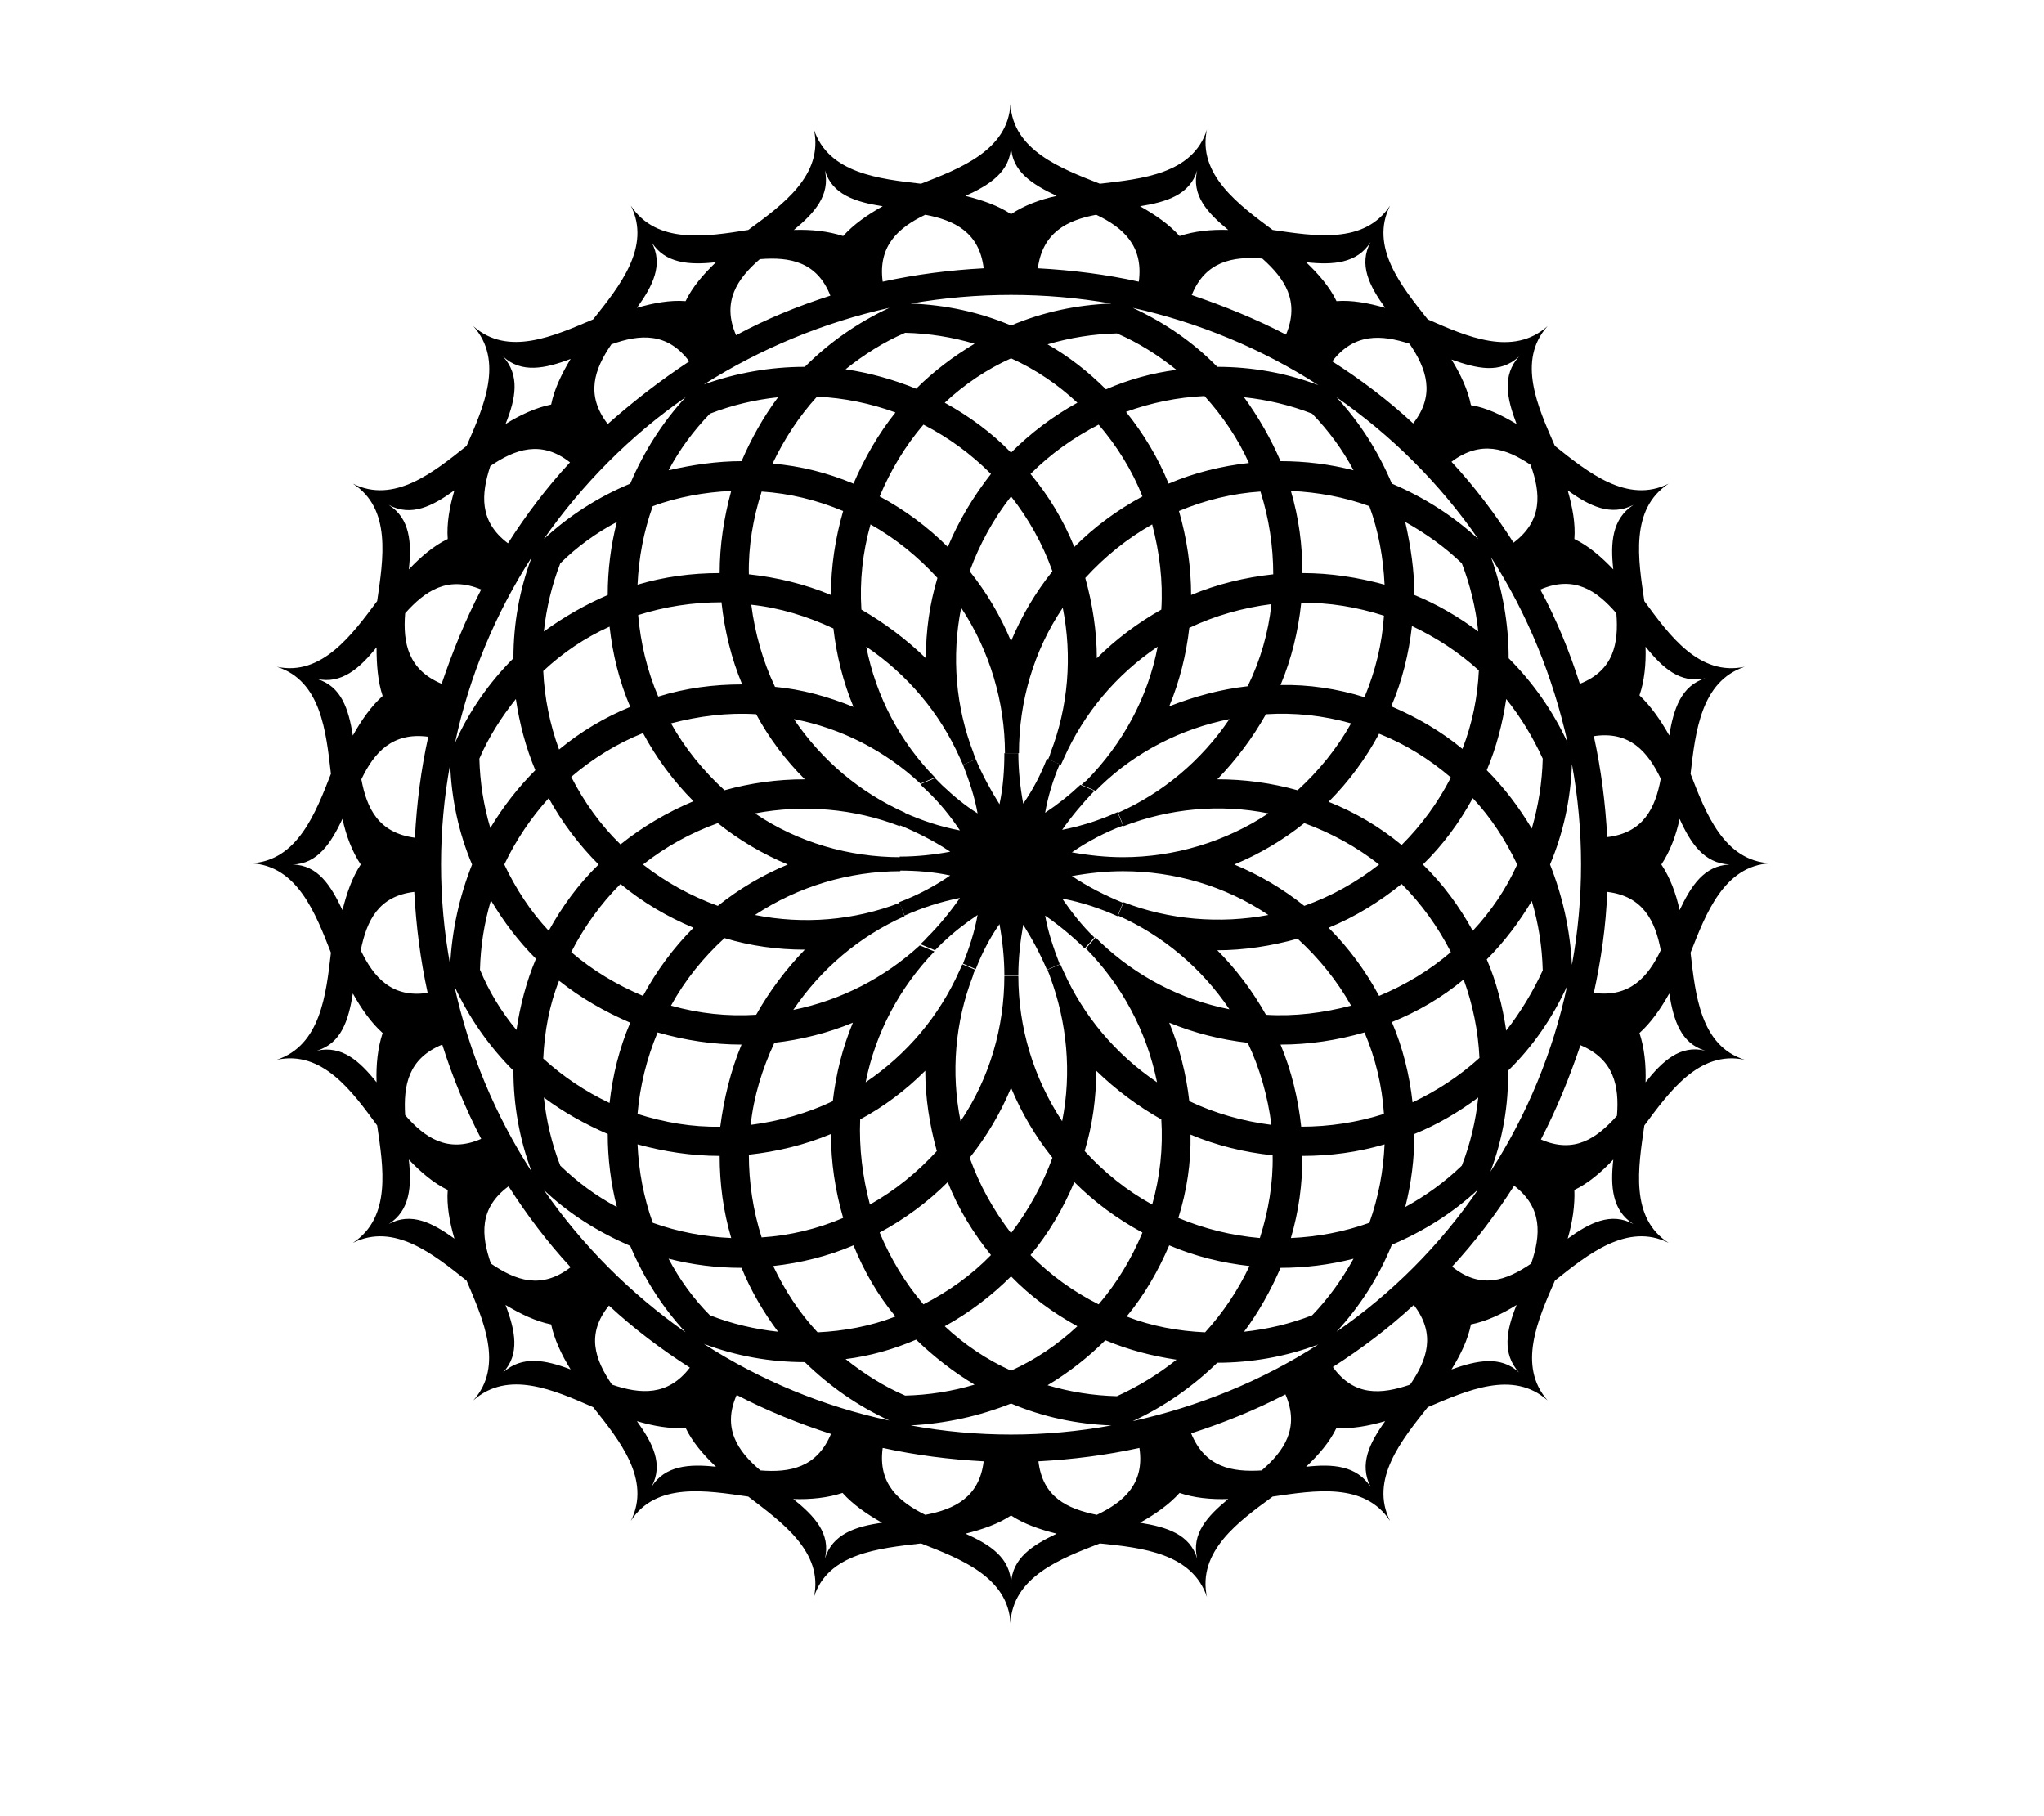 <?xml version="1.0" encoding="utf-8"?>
<!-- Generator: Adobe Illustrator 21.0.2, SVG Export Plug-In . SVG Version: 6.00 Build 0)  -->
<svg version="1.1" id="_x30_" xmlns="http://www.w3.org/2000/svg" xmlns:xlink="http://www.w3.org/1999/xlink" x="0px" y="0px"
	 viewBox="0 0 336 298.5" style="enable-background:new 0 0 336 298.5;" xml:space="preserve">

  <style type="text/css">
	.st0{fill: hsl(211, 100%, 33%)}
	.st1{fill: gold;}
	.st2{font-family:'MyriadPro-Regular';}
	.st3{font-size:12px;}
</style>

<g>
	<g id="XMLID_1_">
		<g>
			<path class="st0 outer" d="M148.7,133.6c2.9,1.3,5.9,2.3,9.1,2.9c-1.6-2.4-3.4-4.6-5.4-6.5c-0.4-0.4-0.8-0.7-1.1-1.1l2.4-1
				c0.4,0.4,0.8,0.8,1.2,1.2c1.8,1.7,3.7,3.3,5.8,4.6c-0.5-2.8-1.4-5.4-2.4-8l2.1-0.9c1.1,2.6,2.4,5,3.9,7.4
				c0.6-2.8,0.8-5.6,0.8-8.4l2.3,0c0,2.8,0.3,5.6,0.8,8.3c1.6-2.3,2.9-4.8,3.9-7.4l2.1,0.9c-1.1,2.6-1.9,5.2-2.4,8
				c2.1-1.4,4-2.9,5.8-4.6l2.3,1c-1.9,2-3.7,4.1-5.3,6.4c3.1-0.6,6.2-1.6,9.1-2.9l0.9,2.2c-2.9,1.1-5.8,2.6-8.4,4.4
				c2.8,0.5,5.6,0.8,8.4,0.8l0,2.3c-2.8,0-5.6,0.3-8.4,0.8c2.7,1.8,5.5,3.2,8.4,4.4l-0.9,2.2c-2.9-1.3-5.9-2.3-9.1-2.9
				c1.6,2.3,3.3,4.5,5.3,6.4l-1.6,1.8c-2-2-4.2-3.8-6.5-5.4c0.5,2.8,1.4,5.4,2.4,8l-2.1,0.9c-1.1-2.6-2.4-5-3.9-7.4
				c-0.5,2.8-0.8,5.6-0.8,8.3l-2.3,0c0-2.8-0.3-5.6-0.8-8.4c-1.6,2.3-2.9,4.8-3.9,7.4l-2.1-0.9c1-2.5,1.9-5.2,2.4-8
				c-2.1,1.4-4,2.9-5.8,4.6c-0.4,0.4-0.8,0.8-1.2,1.2l-2.4-1c0.4-0.4,0.8-0.7,1.1-1.1c2-2,3.8-4.2,5.4-6.5c-3.1,0.6-6.2,1.6-9.1,2.9
				l-0.9-2.2c2.9-1.1,5.8-2.6,8.4-4.4c-2.8-0.6-5.6-0.8-8.3-0.8l0-2.3c2.8,0,5.6-0.3,8.3-0.8c-2.7-1.8-5.5-3.2-8.4-4.4L148.7,133.6z
				"/>
			<path class="st0 inner" d="M63.9,83c3.5,2.2,3.8,6.2,3.3,10.6c2-2.1,4.1-3.9,6.4-5c-0.2-2.5,0.3-5.3,1.1-8C71.1,83.2,67.6,85,63.9,83z
				 M83.5,89.3c3-4.7,6.4-9.2,10.2-13.3c-4.7-3.7-9-2.2-13.1,0.6C79.1,81.2,78.7,85.7,83.5,89.3z M82.7,58.6
				c2.8,3.1,2.1,6.9,0.4,11.1c2.4-1.5,5-2.7,7.5-3.2c0.5-2.5,1.7-5,3.2-7.5C89.6,60.6,85.7,61.4,82.7,58.6z M125,241.7
				c4.9,0.4,9.3-0.5,11.6-6c-5.3-1.7-10.5-3.8-15.5-6.4C118.7,234.7,121.2,238.5,125,241.7z M79.1,96.9c-5.5-2.3-9.2,0.2-12.5,3.9
				c-0.4,4.9,0.5,9.3,6,11.6C74.4,107.1,76.5,101.9,79.1,96.9z M92.1,191.6c2.8,2.7,5.9,5,9.3,6.8c-1-3.9-1.5-8-1.5-12
				c-3.7-1.6-7.3-3.6-10.5-6C89.8,184.2,90.7,188,92.1,191.6z M89.4,195.6c6.3,9.1,14.2,17,23.3,23.4c-3.9-4.2-6.9-9-9.1-14.2
				C98.3,202.5,93.5,199.5,89.4,195.6z M89.3,174c3.3,3,6.9,5.4,10.9,7.3c0.5-4.5,1.6-9,3.4-13.2c-4.2-1.8-8.2-4.1-11.7-6.9
				C90.3,165.2,89.5,169.6,89.3,174z M195.8,97.8c4.3-1.8,8.9-2.9,13.5-3.4c0-4.6-0.7-9.2-2.1-13.6c-4.6,0.3-9.1,1.4-13.4,3.2
				C195.1,88.5,195.8,93.2,195.8,97.8z M196.8,28c-1.2,4-5,5.2-9.4,5.9c2.5,1.4,4.8,3,6.5,4.9c2.4-0.8,5.2-1.1,8-1
				C198.5,35,195.8,32.1,196.8,28z M268.5,83c-3.7,1.9-7.2,0.2-10.8-2.4c0.8,2.8,1.3,5.5,1.1,8c2.3,1.1,4.4,2.9,6.4,5
				C264.7,89.2,265,85.3,268.5,83z M268.5,201.2c-3.5-2.2-3.8-6.2-3.3-10.6c-2,2.1-4.1,3.9-6.4,5c0.1,2.5-0.3,5.3-1.1,8
				C261.3,201,264.8,199.2,268.5,201.2z M209,184.9c-0.6-4.7-1.9-9.3-3.9-13.5c-4.4-0.5-8.8-1.6-12.9-3.3c1.7,4.1,2.8,8.5,3.3,12.9
				C199.7,183,204.3,184.3,209,184.9z M193.7,200.2c4.3,1.8,8.8,2.9,13.4,3.3c1.4-4.4,2.2-9,2.1-13.6c-4.7-0.5-9.2-1.6-13.5-3.4
				C195.8,191.1,195.1,195.7,193.7,200.2z M140.3,79.5c1.8-4.2,4.1-8.2,6.9-11.7c-4.1-1.5-8.5-2.4-12.9-2.6c-3,3.3-5.4,7-7.3,11
				C131.6,76.6,136,77.7,140.3,79.5z M132.3,128.1c-3.2-3.2-5.9-6.8-8-10.7c-4.7-0.3-9.4,0.3-14,1.5c2.3,4.1,5.3,7.8,8.8,11
				C123.4,128.7,127.8,128.1,132.3,128.1z M251.7,207.7c1.6-4.7,1.9-9.2-2.8-12.8c-3,4.7-6.4,9.2-10.2,13.3
				C243.4,212,247.6,210.5,251.7,207.7z M207.4,241.7c3.7-3.2,6.3-7,3.9-12.5c-5,2.6-10.2,4.7-15.5,6.4
				C198.1,241.2,202.5,242,207.4,241.7z M202.9,142.1c4.1,1.7,8,4,11.5,6.8c4.5-1.6,8.6-3.9,12.3-6.8c-3.7-2.9-7.9-5.2-12.3-6.8
				C210.9,138.1,207,140.4,202.9,142.1z M210.5,75.8c4.1,0,8.1,0.5,12,1.5c-1.8-3.4-4.1-6.5-6.8-9.3c-3.6-1.4-7.4-2.3-11.2-2.7
				C206.9,68.6,208.9,72.1,210.5,75.8z M208.1,166.8c4.7,0.3,9.4-0.3,14-1.5c-2.3-4.1-5.3-7.8-8.8-11c-4.3,1.2-8.8,1.9-13.2,1.9
				C203.2,159.3,205.9,162.9,208.1,166.8z M104.9,101.1c0.4,4.6,1.5,9.2,3.3,13.4c4.5-1.4,9.1-2,13.8-2c-1.8-4.3-2.9-8.9-3.4-13.5
				C113.9,99,109.3,99.7,104.9,101.1z M100.6,227.6c4.7,1.6,9.2,1.9,12.8-2.8c-4.7-3-9.2-6.4-13.3-10.2
				C96.3,219.3,97.8,223.5,100.6,227.6z M52.1,172.7c4.1-0.9,7,1.7,9.8,5.2c-0.1-2.9,0.2-5.7,1-8.1c-1.9-1.7-3.5-4-4.9-6.5
				C57.3,167.7,56.1,171.5,52.1,172.7z M58,120.9c1.4-2.5,3-4.8,4.9-6.5c-0.8-2.4-1-5.2-1-8c-2.8,3.5-5.8,6.1-9.8,5.2
				C56.1,112.8,57.3,116.5,58,120.9z M103.6,116.2c-1.8-4.2-2.9-8.7-3.4-13.2c-4,1.8-7.7,4.3-10.9,7.3c0.2,4.4,1.1,8.8,2.6,12.9
				C95.4,120.3,99.4,117.9,103.6,116.2z M93.9,156.5c3.5,3,7.5,5.4,11.8,7.2c2.2-4.1,5-7.9,8.3-11.2c-4.3-1.8-8.4-4.2-12-7.2
				C98.7,148.6,96,152.4,93.9,156.5z M172.2,227.7c3.7,1.1,7.5,1.7,11.4,1.8c3.5-1.6,6.8-3.6,9.8-6c-4-0.6-7.9-1.6-11.7-3.2
				C178.9,223.1,175.7,225.6,172.2,227.7z M169.4,206.3c3.3,3.3,7,6,11.2,8.1c3-3.5,5.4-7.5,7.2-11.8c-4.1-2.2-7.9-5-11.2-8.3
				C174.8,198.6,172.4,202.7,169.4,206.3z M80.7,207.7c4.1,2.8,8.3,4.3,13.1,0.6c-3.8-4.1-7.2-8.6-10.2-13.3
				C78.7,198.6,79.1,203.1,80.7,207.7z M82.7,225.6c3.1-2.8,6.9-2.1,11.1-0.5c-1.5-2.4-2.7-5-3.2-7.4c-2.5-0.5-5-1.7-7.5-3.2
				C84.7,218.7,85.5,222.6,82.7,225.6z M82.9,142.1c1.9,4,4.3,7.7,7.3,10.9c2.2-4,4.9-7.7,8.2-10.9c-3.2-3.2-6-6.9-8.2-10.9
				C87.3,134.4,84.8,138.1,82.9,142.1z M84.9,169.3c0.6-4,1.6-7.9,3.2-11.7c-2.9-2.9-5.3-6.1-7.4-9.6c-1.1,3.7-1.7,7.5-1.8,11.4
				C80.4,163,82.4,166.3,84.9,169.3z M88,126.6c-1.6-3.8-2.6-7.7-3.2-11.7c-2.4,3-4.5,6.3-6,9.8c0.1,3.9,0.7,7.7,1.8,11.4
				C82.7,132.6,85.2,129.4,88,126.6z M155.3,66.2c4,2.2,7.7,4.9,10.9,8.2c3.2-3.2,6.9-6,10.9-8.2c-3.2-3-6.9-5.5-10.9-7.3
				C162.2,60.7,158.5,63.2,155.3,66.2z M166.2,24c-0.1,4.2-3.5,6.4-7.5,8.2c2.8,0.7,5.4,1.6,7.5,3c2.1-1.4,4.7-2.4,7.5-3
				C169.7,30.3,166.3,28.2,166.2,24z M158.7,252.1c4.1,1.8,7.4,4,7.5,8.2c0.2-4.2,3.5-6.3,7.5-8.2c-2.8-0.7-5.4-1.6-7.5-3
				C164.1,250.5,161.5,251.4,158.7,252.1z M186.2,50.6c5.2,2.4,9.9,5.6,13.9,9.7c5.7,0,11.3,1,16.6,3C207.4,57.3,197,53,186.2,50.6z
				 M280.3,172.7c-4-1.2-5.2-5-5.9-9.4c-1.4,2.5-3,4.8-4.9,6.5c0.8,2.4,1.1,5.2,1,8.1C273.3,174.4,276.2,171.7,280.3,172.7z
				 M274.4,120.9c0.7-4.4,2-8.2,5.9-9.4c-4.1,0.9-7-1.7-9.8-5.2c0.1,2.9-0.2,5.7-1,8C271.4,116.1,273,118.4,274.4,120.9z
				 M284.3,142.1c-4.2-0.2-6.4-3.5-8.2-7.5c-0.6,2.8-1.6,5.4-3,7.5c1.4,2.1,2.4,4.7,3,7.5C278,145.6,280.1,142.3,284.3,142.1z
				 M262,163.2c5.9,0.8,8.9-2.6,11-7c-0.9-4.8-2.9-8.9-8.8-9.6C264,152.2,263.2,157.7,262,163.2z M253.3,187.3
				c5.5,2.4,9.2-0.2,12.5-3.9c0.4-4.9-0.5-9.3-6-11.6C258,177.1,255.9,182.3,253.3,187.3z M258.4,158.6c2-10.9,2-22.1,0-33
				c-0.2,5.7-1.4,11.3-3.6,16.5C256.9,147.4,258.1,152.9,258.4,158.6z M110.3,165.3c4.6,1.3,9.3,1.8,14,1.5c2.2-3.9,4.9-7.5,8-10.7
				c-4.5,0-8.9-0.6-13.2-1.9C115.6,157.4,112.6,161.1,110.3,165.3z M127.9,218.9c-2.4-3.2-4.5-6.8-6-10.5c-4.1,0-8.1-0.5-12-1.5
				c1.8,3.4,4.1,6.6,6.8,9.3C120.3,217.6,124.1,218.5,127.9,218.9z M107.3,201c4.2,1.5,8.5,2.3,12.9,2.5c-1.3-4.4-1.9-8.9-1.9-13.5
				c-4.6,0-9.1-0.7-13.5-1.9C105,192.5,105.8,196.8,107.3,201z M151.8,214.4c4.1-2.1,7.9-4.8,11.1-8.1c-2.9-3.6-5.4-7.6-7.1-12
				c-3.3,3.3-7.1,6.1-11.2,8.3C146.4,206.9,148.8,210.9,151.8,214.4z M152.2,108.2c0-4.5,0.6-8.9,1.9-13.2c-3.2-3.5-6.9-6.5-11-8.8
				c-1.3,4.6-1.8,9.3-1.5,14C145.4,102.4,149,105.1,152.2,108.2z M143,198c4.1-2.3,7.8-5.3,11-8.8c-1.2-4.3-1.9-8.8-1.9-13.2
				c-3.2,3.2-6.8,5.9-10.7,8C141.2,188.7,141.8,193.5,143,198z M201.9,246.4c-2.9,0.1-5.7-0.2-8-1c-1.7,1.9-4,3.5-6.5,4.9
				c4.4,0.7,8.2,1.9,9.4,5.9C195.8,252.1,198.5,249.2,201.9,246.4z M192.1,79.5c4.2-1.8,8.7-2.9,13.2-3.4c-1.8-4-4.3-7.7-7.3-11
				c-4.4,0.2-8.8,1.1-12.9,2.6C188,71.3,190.4,75.3,192.1,79.5z M189.4,198c1.3-4.6,1.8-9.3,1.5-14c-3.9-2.2-7.5-4.9-10.7-8
				c0,4.5-0.6,8.9-1.9,13.2C181.5,192.7,185.2,195.7,189.4,198z M63.9,201.2c3.7-2,7.2-0.2,10.8,2.4c-0.8-2.7-1.3-5.5-1.1-8
				c-2.3-1.1-4.4-2.9-6.4-5C67.7,195,67.4,199,63.9,201.2z M242.1,153c3-3.2,5.5-6.9,7.3-10.9c-1.9-4-4.3-7.7-7.3-10.9
				c-2.2,4-4.9,7.7-8.2,10.9C237.2,145.3,239.9,149,242.1,153z M66.6,183.3c3.2,3.7,7,6.3,12.5,3.9c-2.6-5-4.7-10.1-6.4-15.5
				C67.1,174,66.3,178.4,66.6,183.3z M180.3,249c4.4-2.1,7.9-5.1,7-11c-5.5,1.2-11,1.9-16.6,2.2C171.4,246.1,175.4,248,180.3,249z
				 M170.6,44.1c5.6,0.3,11.2,1,16.6,2.2c0.8-5.9-2.6-8.9-7-11C175.4,36.2,171.4,38.2,170.6,44.1z M145.1,46.3
				c5.5-1.2,11-1.9,16.6-2.2c-0.7-5.9-4.8-7.9-9.6-8.8C147.7,37.4,144.3,40.4,145.1,46.3z M68.2,137.7c0.3-5.6,1-11.2,2.2-16.6
				c-5.9-0.8-8.9,2.6-11,7C60.3,132.9,62.2,136.9,68.2,137.7z M59.3,156.2c2.1,4.4,5.1,7.9,11,7c-1.2-5.5-1.9-11-2.2-16.6
				C62.2,147.3,60.3,151.3,59.3,156.2z M214.1,94.2c4.6,0,9.1,0.7,13.5,1.9c-0.2-4.4-1-8.8-2.5-12.9c-4.1-1.5-8.5-2.3-12.9-2.5
				C213.5,85.1,214.1,89.6,214.1,94.2z M226.7,163.7c4.3-1.8,8.3-4.2,11.8-7.2c-2.1-4.1-4.8-7.9-8.1-11.2c-3.6,2.9-7.6,5.4-12,7.2
				C221.7,155.8,224.5,159.6,226.7,163.7z M227.7,50.6c-2.6-3.6-4.4-7.1-2.4-10.8c-2.2,3.5-6.2,3.8-10.6,3.3c2.1,2,3.9,4.1,5,6.4
				C222.2,49.3,224.9,49.8,227.7,50.6z M224.3,114.6c1.8-4.3,2.9-8.8,3.2-13.4c-4.4-1.4-9-2.2-13.6-2.1c-0.5,4.7-1.6,9.2-3.4,13.5
				C215.1,112.5,219.8,113.2,224.3,114.6z M225.3,244.4c-1.9-3.7-0.2-7.2,2.4-10.8c-2.8,0.8-5.5,1.3-8,1.1c-1.1,2.3-2.9,4.4-5,6.4
				C219.1,240.6,223,240.9,225.3,244.4z M48.1,142.1c4.2,0.1,6.3,3.5,8.2,7.5c0.7-2.8,1.6-5.4,3-7.5c-1.4-2.1-2.4-4.7-3-7.5
				C54.4,138.6,52.2,142,48.1,142.1z M249.3,69.7c-1.6-4.2-2.4-8,0.4-11.1c-3.1,2.9-6.9,2-11.1,0.5c1.5,2.4,2.7,5,3.2,7.5
				C244.3,67,246.8,68.2,249.3,69.7z M238.6,75.9c3.8,4.1,7.2,8.6,10.2,13.3c4.8-3.6,4.5-8.1,2.8-12.8
				C247.6,73.7,243.4,72.3,238.6,75.9z M249.7,225.6c-2.8-3.1-2.1-6.9-0.4-11.1c-2.4,1.5-5,2.7-7.5,3.2c-0.5,2.5-1.7,5-3.2,7.4
				C242.8,223.6,246.7,222.8,249.7,225.6z M248,108.2c4,4,7.3,8.7,9.7,13.9c-2.4-10.8-6.6-21.2-12.6-30.5
				C247,96.9,248,102.5,248,108.2z M147.2,216.4c-2.9-3.5-5.2-7.5-6.9-11.7c-4.2,1.8-8.7,2.9-13.2,3.4c1.9,4,4.3,7.7,7.3,10.9
				C138.7,218.8,143.1,218,147.2,216.4z M139,223.4c3,2.4,6.3,4.5,9.8,6c3.9-0.1,7.7-0.7,11.4-1.8c-3.5-2.1-6.7-4.6-9.6-7.4
				C146.9,221.8,143,222.9,139,223.4z M232.5,97.8c3.7,1.5,7.3,3.6,10.5,6c-0.4-3.8-1.3-7.6-2.7-11.2c-2.8-2.7-5.9-4.9-9.3-6.8
				C231.9,89.8,232.5,93.8,232.5,97.8z M219,59.4c4.7,3,9.2,6.4,13.3,10.2c3.7-4.7,2.2-9-0.6-13.1C227.1,55,222.6,54.7,219,59.4z
				 M228.8,168c1.8,4.2,2.9,8.7,3.4,13.2c4-1.9,7.7-4.3,11-7.3c-0.2-4.4-1.1-8.8-2.6-12.9C237,164,233,166.3,228.8,168z
				 M227.5,183.1c-0.3-4.6-1.4-9.2-3.2-13.4c-4.5,1.3-9.1,2-13.8,2c1.8,4.3,2.9,8.9,3.4,13.5C218.5,185.2,223.1,184.5,227.5,183.1z
				 M219.7,65.3c3.9,4.2,6.9,9,9.1,14.2c5.2,2.2,10.1,5.3,14.2,9.1C236.7,79.5,228.8,71.6,219.7,65.3z M149.7,49.9
				c5.7,0.2,11.3,1.4,16.5,3.6c5.2-2.2,10.8-3.4,16.5-3.6C171.8,48,160.6,48,149.7,49.9z M140.3,116.2c-1.7-4.1-2.8-8.5-3.3-12.9
				c-4.3-2-8.8-3.4-13.5-3.9c0.6,4.7,1.9,9.3,3.9,13.5C131.8,113.3,136.1,114.5,140.3,116.2z M138.6,200.2c-1.3-4.5-2-9.1-2-13.8
				c-4.3,1.8-8.9,2.9-13.5,3.4c0,4.6,0.7,9.2,2.1,13.6C129.8,203.1,134.4,202,138.6,200.2z M148.7,150.6
				c-7.4,3.3-13.7,8.6-18.3,15.4c7.9-1.6,15-5.3,20.8-10.6l2.4,1c-5.7,5.9-9.7,13.4-11.3,21.5c6.8-4.6,12.1-10.9,15.4-18.3
				c0.2-0.4,0.3-0.7,0.5-1.1l2.1,0.9c-0.2,0.4-0.3,0.7-0.4,1.1c-2.9,7.5-3.6,15.8-2,23.8c4.8-7.1,7.2-15.5,7.2-23.9l2.3,0
				c0,8.5,2.5,16.8,7.2,23.9c1.6-8,0.8-16.3-2-23.8c-0.1-0.4-0.3-0.7-0.4-1.1l2.1-0.9c0.2,0.4,0.3,0.7,0.5,1.1
				c3.3,7.4,8.6,13.7,15.4,18.3c-1.7-8.4-5.8-16-11.7-22l1.6-1.8c0.3,0.3,0.6,0.6,0.8,0.8c5.9,5.6,13.2,9.4,21.2,11
				c-4.6-6.8-10.9-12.1-18.3-15.4l0.9-2.2h0c7.5,2.9,15.8,3.6,23.8,2.1c-7.1-4.8-15.5-7.2-23.9-7.2l0-2.3c8.4,0,16.8-2.5,23.9-7.2
				c-8-1.6-16.3-0.8-23.8,2.1h0l-0.9-2.2c7.4-3.3,13.7-8.6,18.3-15.4c-8,1.6-15.4,5.4-21.2,11c-0.3,0.3-0.6,0.6-0.8,0.8l-2.3-1
				c0.3-0.3,0.5-0.5,0.8-0.7c5.9-6,10.1-13.6,11.7-22c-6.8,4.6-12.1,10.9-15.4,18.3c-0.2,0.4-0.3,0.7-0.5,1.1l-2.1-0.9
				c0.2-0.4,0.3-0.7,0.4-1.1c2.9-7.5,3.6-15.8,2-23.8c-4.8,7.1-7.2,15.5-7.2,23.9l-2.3,0c0-8.4-2.5-16.8-7.2-23.9
				c-1.6,8-0.9,16.3,2,23.8c0.1,0.4,0.3,0.7,0.4,1.1l-2.1,0.9c-0.2-0.4-0.3-0.7-0.5-1.1c-3.3-7.4-8.6-13.7-15.4-18.3
				c1.6,8.2,5.6,15.7,11.3,21.5l-2.4,1c-5.8-5.4-13-9.1-20.8-10.6c4.6,6.8,10.9,12.1,18.3,15.4l-0.9,2.2h0
				c-7.5-2.9-15.8-3.6-23.8-2.1c7.1,4.8,15.5,7.2,23.9,7.2l0,2.3c-8.4,0-16.8,2.5-23.9,7.2c8,1.6,16.3,0.9,23.8-2c0,0,0,0,0,0
				L148.7,150.6z M135.6,256.2c1.2-4,5-5.3,9.4-5.9c-2.5-1.4-4.8-3-6.5-4.9c-2.4,0.8-5.2,1.1-8.1,1
				C133.9,249.2,136.6,252.1,135.6,256.2z M135.6,28c0.9,4.1-1.7,7-5.1,9.8c2.9-0.1,5.6,0.2,8.1,1c1.7-1.9,4-3.5,6.5-4.9
				C140.6,33.2,136.8,32,135.6,28z M136.5,48.6c-2.2-5.6-6.7-6.4-11.6-6c-3.7,3.2-6.3,7-3.9,12.5C126,52.4,131.2,50.3,136.5,48.6z
				 M136.6,97.8c0-4.7,0.7-9.3,2-13.8c-4.3-1.8-8.8-2.9-13.4-3.2c-1.4,4.4-2.2,9-2.1,13.6C127.7,94.9,132.3,96,136.6,97.8z
				 M123,37.8c5.6-4.1,12.4-9,10.8-16.5c2.4,7.2,10.7,8.1,17.6,8.9c6.4-2.5,14.3-5.5,14.7-13.1c0.4,7.6,8.3,10.6,14.7,13.1
				c6.9-0.8,15.3-1.6,17.6-8.9c-1.6,7.4,5.3,12.4,10.8,16.5c6.9,1,15.1,2.4,19.3-4c-3.4,6.8,1.9,13.3,6.2,18.7
				c6.4,2.8,14,6.2,19.7,1.1c-5.1,5.7-1.6,13.3,1.2,19.7c5.4,4.3,11.9,9.6,18.7,6.2c-6.4,4.2-5,12.5-4,19.3
				c4.1,5.6,9,12.4,16.5,10.8c-7.2,2.4-8.1,10.7-8.9,17.6c2.5,6.5,5.5,14.3,13.1,14.7c-7.6,0.4-10.6,8.3-13.1,14.7
				c0.8,6.9,1.6,15.3,8.9,17.6c-7.5-1.6-12.4,5.3-16.5,10.8c-1,6.9-2.4,15.2,4,19.3c-6.8-3.4-13.3,1.9-18.7,6.2
				c-2.8,6.4-6.2,14-1.2,19.7c-5.7-5.1-13.3-1.6-19.7,1.1c-4.3,5.4-9.6,11.9-6.2,18.7c-4.2-6.4-12.4-5-19.3-4
				c-5.6,4.1-12.4,9-10.8,16.5c-2.4-7.2-10.7-8.1-17.6-8.8c-6.5,2.5-14.3,5.5-14.7,13.1c-0.4-7.6-8.3-10.6-14.7-13.1
				c-6.9,0.8-15.3,1.6-17.6,8.8c1.6-7.4-5.3-12.3-10.8-16.5c-6.9-1-15.2-2.4-19.3,4c3.4-6.8-1.9-13.3-6.2-18.7
				c-6.4-2.8-14-6.2-19.7-1.1c5.1-5.7,1.6-13.3-1.1-19.7c-5.4-4.3-11.9-9.6-18.7-6.2c6.4-4.2,5-12.5,4-19.3
				c-4.1-5.6-9-12.4-16.5-10.8c7.2-2.4,8.1-10.7,8.9-17.6c-2.5-6.4-5.5-14.3-13.1-14.7c7.6-0.4,10.6-8.3,13.1-14.7
				c-0.8-6.9-1.6-15.3-8.9-17.6c7.4,1.6,12.4-5.3,16.5-10.8c1-6.9,2.4-15.2-4-19.3c6.8,3.4,13.3-1.9,18.7-6.2
				c2.8-6.4,6.2-14,1.1-19.7c5.7,5.1,13.3,1.6,19.7-1.1c4.3-5.4,9.6-11.9,6.2-18.7C107.9,40.2,116.1,38.9,123,37.8z M107.1,244.4
				c2.2-3.5,6.2-3.8,10.6-3.3c-2.1-2-3.9-4.1-5-6.4c-2.5,0.2-5.3-0.3-8-1.1C107.3,237.2,109.1,240.7,107.1,244.4z M112.7,49.5
				c1.1-2.3,2.9-4.4,5-6.4c-4.4,0.5-8.4,0.2-10.6-3.3c2,3.7,0.2,7.2-2.4,10.8C107.4,49.8,110.2,49.3,112.7,49.5z M114,131.7
				c-3.3-3.3-6.1-7.1-8.3-11.2c-4.3,1.7-8.3,4.2-11.8,7.2c2.1,4.1,4.8,7.9,8.1,11.1C105.6,135.9,109.7,133.5,114,131.7z M113.3,59.4
				c-3.6-4.8-8.1-4.5-12.8-2.8c-2.8,4.1-4.3,8.3-0.6,13.1C104.2,65.9,108.6,62.5,113.3,59.4z M273,128c-2.1-4.4-5.1-7.9-11-7
				c1.2,5.5,1.9,11,2.2,16.6C270.1,136.9,272.1,132.9,273,128z M259.7,112.4c5.6-2.2,6.4-6.7,6-11.6c-3.2-3.7-6.9-6.3-12.5-3.9
				C255.9,101.9,258,107.1,259.7,112.4z M245,192.6c6-9.3,10.3-19.7,12.6-30.5c-2.4,5.2-5.6,9.9-9.7,13.9
				C248,181.7,247,187.3,245,192.6z M253.6,124.7c-1.6-3.5-3.6-6.8-6-9.8c-0.6,4-1.6,7.9-3.2,11.7c2.9,2.9,5.3,6.1,7.4,9.6
				C252.9,132.4,253.5,128.6,253.6,124.7z M253.6,159.5c-0.1-3.9-0.7-7.7-1.8-11.4c-2.1,3.5-4.5,6.7-7.4,9.6
				c1.6,3.7,2.6,7.7,3.2,11.7C250,166.3,252,163,253.6,159.5z M243.1,110.2c-3.3-3-7-5.4-11-7.3c-0.5,4.5-1.6,9-3.4,13.2
				c4.2,1.8,8.2,4.1,11.7,7C242,119,242.9,114.6,243.1,110.2z M219.7,218.9c9.1-6.3,17-14.2,23.3-23.4c-4.2,3.9-9,6.9-14.2,9.1
				C226.6,210,223.5,214.8,219.7,218.9z M240.3,191.6c1.4-3.6,2.3-7.4,2.7-11.2c-3.2,2.4-6.8,4.5-10.5,6c0,4-0.5,8.1-1.5,12
				C234.3,196.6,237.5,194.3,240.3,191.6z M231.8,227.6c2.8-4.1,4.3-8.3,0.6-13.1c-4.1,3.8-8.6,7.2-13.3,10.2
				C222.6,229.6,227.1,229.2,231.8,227.6z M230.4,138.9c3.3-3.3,6-7,8.1-11.1c-3.5-3-7.5-5.5-11.8-7.2c-2.2,4.1-5,7.9-8.3,11.2
				C222.7,133.5,226.8,135.9,230.4,138.9z M225.1,201c1.5-4.2,2.3-8.5,2.5-12.9c-4.4,1.3-8.9,1.9-13.5,1.9c0,4.6-0.6,9.1-1.9,13.5
				C216.6,203.3,220.9,202.5,225.1,201z M215.7,216.2c2.7-2.8,4.9-5.9,6.8-9.3c-3.9,1-8,1.5-12,1.5c-1.6,3.7-3.6,7.3-6,10.5
				C208.3,218.5,212.1,217.6,215.7,216.2z M213.3,129.9c3.5-3.2,6.5-6.9,8.8-11c-4.6-1.3-9.3-1.8-14-1.5c-2.2,3.9-4.9,7.5-8,10.7
				C204.6,128.1,209,128.7,213.3,129.9z M186.2,233.6c10.8-2.4,21.2-6.6,30.5-12.6c-5.3,2-11,3-16.6,3
				C196.1,227.9,191.4,231.2,186.2,233.6z M211.4,55c2.3-5.5-0.2-9.2-3.9-12.5c-4.9-0.4-9.4,0.5-11.6,6
				C201.2,50.3,206.4,52.4,211.4,55z M205.1,112.8c2.1-4.3,3.4-8.8,3.9-13.5c-4.7,0.6-9.3,1.9-13.5,3.9c-0.5,4.4-1.6,8.8-3.3,12.9
				C196.3,114.5,200.6,113.3,205.1,112.8z M198.1,219c3-3.3,5.4-6.9,7.3-10.9c-4.5-0.5-9-1.6-13.2-3.4c-1.8,4.2-4.1,8.2-7,11.7
				C189.3,218,193.7,218.8,198.1,219z M190.9,100.2c0.3-4.7-0.3-9.4-1.5-14c-4.1,2.3-7.8,5.3-11,8.8c1.2,4.3,1.9,8.8,1.9,13.2
				C183.4,105.1,187,102.4,190.9,100.2z M193.4,60.8c-3-2.4-6.3-4.5-9.8-6c-3.9,0.1-7.7,0.7-11.4,1.8c3.5,2,6.7,4.5,9.6,7.4
				C185.5,62.4,189.4,61.3,193.4,60.8z M149.7,234.3c10.9,2,22.1,2,33,0c-5.7-0.2-11.3-1.4-16.5-3.6
				C160.9,232.8,155.4,234,149.7,234.3z M187.8,81.6c-1.7-4.3-4.2-8.3-7.2-11.8c-4.1,2.1-7.9,4.8-11.2,8.1c3,3.6,5.4,7.6,7.2,12
				C179.9,86.6,183.7,83.8,187.8,81.6z M177.1,218c-4-2.2-7.7-4.9-10.9-8.2c-3.2,3.2-6.9,6-10.9,8.2c3.2,3,6.9,5.5,10.9,7.3
				C170.2,223.5,173.9,221,177.1,218z M173,93.9c-1.6-4.5-3.9-8.6-6.8-12.3c-2.9,3.7-5.2,7.9-6.8,12.3c2.8,3.5,5.1,7.4,6.8,11.5
				C167.9,101.3,170.2,97.4,173,93.9z M173,190.3c-2.8-3.5-5.1-7.4-6.8-11.5c-1.7,4.1-4,8-6.8,11.5c1.6,4.5,3.9,8.6,6.8,12.4
				C169.1,198.9,171.4,194.7,173,190.3z M152.1,249c4.8-0.9,8.9-2.9,9.6-8.8c-5.6-0.3-11.1-1-16.6-2.2
				C144.3,243.9,147.7,246.8,152.1,249z M155.8,89.9c1.8-4.3,4.2-8.3,7.1-12c-3.3-3.3-7-6-11.1-8.1c-3,3.5-5.4,7.5-7.2,11.8
				C148.7,83.8,152.5,86.6,155.8,89.9z M150.6,63.9c2.9-2.9,6.1-5.3,9.6-7.4c-3.7-1.1-7.5-1.7-11.4-1.8c-3.5,1.5-6.8,3.6-9.8,6
				C143,61.3,146.9,62.4,150.6,63.9z M132.3,60.3c4-4,8.7-7.3,13.9-9.7c-10.8,2.4-21.2,6.7-30.5,12.6
				C121,61.3,126.6,60.3,132.3,60.3z M115.7,220.9c9.3,6,19.7,10.3,30.5,12.6c-5.2-2.4-9.8-5.6-13.9-9.6
				C126.6,223.9,121,222.9,115.7,220.9z M136.9,181c0.5-4.4,1.6-8.8,3.3-12.9c-4.1,1.7-8.5,2.8-12.9,3.3c-2,4.3-3.4,8.8-3.9,13.5
				C128.1,184.3,132.7,183,136.9,181z M118,148.9c3.5-2.8,7.4-5.1,11.5-6.8c-4.1-1.7-8-4-11.5-6.8c-4.5,1.6-8.6,3.9-12.3,6.8
				C109.4,145,113.6,147.3,118,148.9z M121.9,75.8c1.6-3.7,3.6-7.3,6-10.5c-3.8,0.4-7.6,1.3-11.2,2.7c-2.7,2.8-5,5.9-6.8,9.3
				C113.8,76.4,117.9,75.8,121.9,75.8z M121.9,171.7c-4.7,0-9.3-0.7-13.8-2c-1.8,4.3-2.9,8.8-3.3,13.4c4.4,1.4,9,2.2,13.6,2.1
				C119,180.6,120.1,176,121.9,171.7z M118.3,94.2c0-4.6,0.7-9.1,1.9-13.5c-4.4,0.2-8.8,1-12.9,2.5c-1.5,4.2-2.3,8.5-2.5,12.9
				C109.2,94.8,113.7,94.2,118.3,94.2z M103.6,79.5c2.2-5.2,5.3-10.1,9.1-14.2c-9.1,6.3-17,14.3-23.3,23.3
				C93.5,84.8,98.3,81.7,103.6,79.5z M99.9,97.8c0-4.1,0.5-8.1,1.5-12c-3.4,1.8-6.6,4.1-9.3,6.8c-1.4,3.6-2.3,7.4-2.7,11.2
				C92.7,101.4,96.2,99.4,99.9,97.8z M84.4,108.2c0-5.7,1-11.3,3-16.6c-6,9.3-10.3,19.7-12.6,30.5C77.1,116.9,80.4,112.2,84.4,108.2
				z M87.4,192.6c-2-5.3-3-10.9-3-16.6c-4-4-7.3-8.7-9.7-13.9C77.1,173,81.4,183.3,87.4,192.6z M77.6,142.1
				c-2.2-5.2-3.4-10.8-3.6-16.5c-2,10.9-2,22.1,0,33C74.3,152.9,75.5,147.4,77.6,142.1z"/>
		</g>
	</g>
</g>
</svg>
